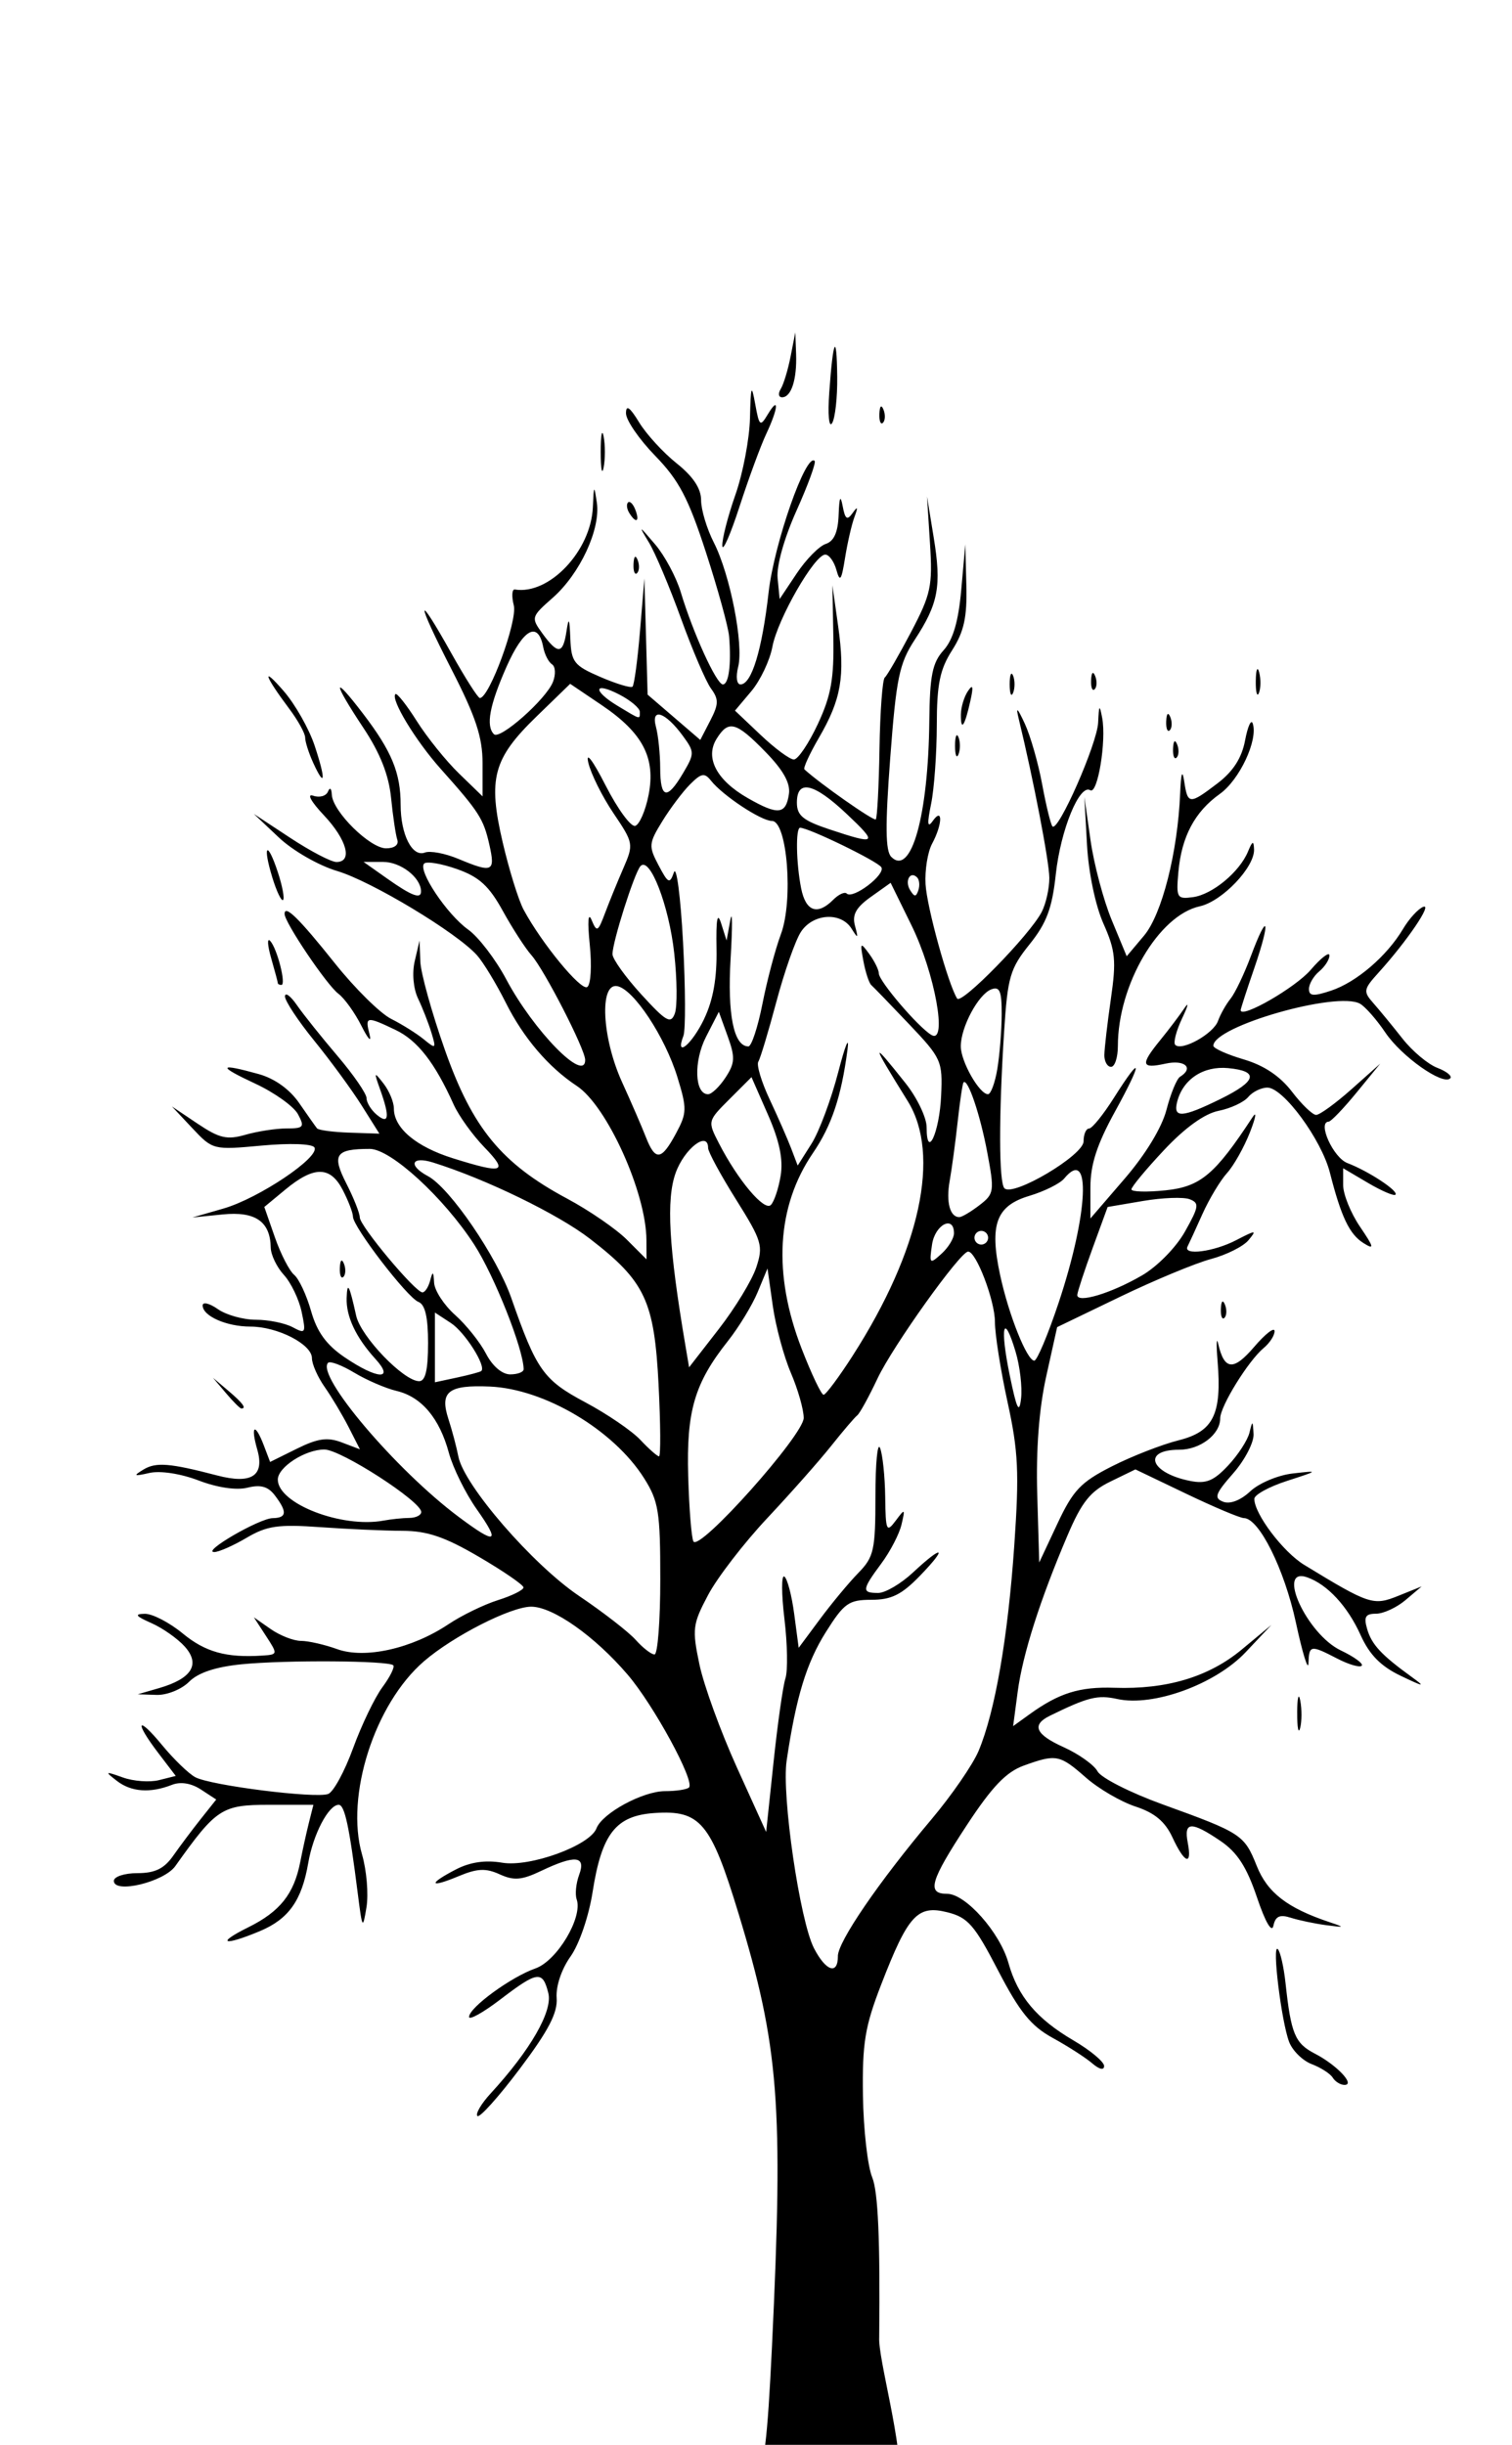 <?xml version="1.0" encoding="UTF-8" standalone="no"?>
<!-- Created with Inkscape (http://www.inkscape.org/) -->

<svg
   xmlns:dc="http://purl.org/dc/elements/1.1/"
   xmlns:cc="http://creativecommons.org/ns#"
   xmlns:rdf="http://www.w3.org/1999/02/22-rdf-syntax-ns#"
   xmlns:svg="http://www.w3.org/2000/svg"
   xmlns="http://www.w3.org/2000/svg"
   xmlns:sodipodi="http://sodipodi.sourceforge.net/DTD/sodipodi-0.dtd"
   xmlns:inkscape="http://www.inkscape.org/namespaces/inkscape"
   width="40.532mm"
   height="65.512mm"
   viewBox="0 0 100 100"
   version="1.1"
   id="svg1660"
   inkscape:version="0.92.5 (2060ec1f9f, 2020-04-08)"
   sodipodi:docname="OS.svg">
  <defs
     id="defs1654" />
  <sodipodi:namedview
     id="base"
     pagecolor="#ffffff"
     bordercolor="#666666"
     borderopacity="1.0"
     inkscape:pageopacity="0.0"
     inkscape:pageshadow="2"
     inkscape:zoom="0.98994949"
     inkscape:cx="153.80239"
     inkscape:cy="276.77495"
     inkscape:document-units="mm"
     inkscape:current-layer="layer1"
     showgrid="false"
     fit-margin-top="0"
     fit-margin-left="0"
     fit-margin-right="0"
     fit-margin-bottom="0"
     inkscape:window-width="960"
     inkscape:window-height="1015"
     inkscape:window-x="0"
     inkscape:window-y="0"
     inkscape:window-maximized="0" />
  <g
     inkscape:label="Layer 1"
     inkscape:groupmode="layer"
     id="layer1"
     transform="translate(-4.681,-235.518)">
    <path
       style="fill:#000000;stroke-width:0.452"
       d="m 54.979,369.247 c -0.57,-0.319 -1.487,-0.267 -0.29,-0.971 0.517,-0.318 0.747,-2.176 1.048,-8.443 0.766,-15.987 0.469,-19.83 -2.221,-28.657 -1.824,-5.987 -2.517,-6.815 -5.535,-6.614 -2.57,0.171 -3.502,1.357 -4.108,5.226 -0.251,1.605 -0.884,3.452 -1.46,4.261 -0.597,0.839 -0.975,1.969 -0.917,2.739 0.075,0.982 -0.539,2.161 -2.441,4.688 -1.398,1.857 -2.658,3.26 -2.8,3.118 -0.142,-0.143 0.253,-0.816 0.879,-1.496 2.624,-2.854 4.111,-5.44 3.812,-6.629 -0.379,-1.508 -0.705,-1.465 -3.175,0.42 -1.137,0.868 -2.067,1.386 -2.067,1.152 0,-0.614 2.78,-2.644 4.386,-3.204 1.429,-0.498 3.149,-3.375 2.73,-4.568 -0.116,-0.332 -0.043,-1.061 0.164,-1.62 0.466,-1.26 -0.257,-1.336 -2.511,-0.261 -1.285,0.613 -1.803,0.656 -2.744,0.227 -0.918,-0.418 -1.485,-0.392 -2.722,0.125 -1.94,0.811 -2.047,0.521 -0.167,-0.451 0.936,-0.484 1.942,-0.63 3.055,-0.442 1.838,0.31 5.798,-1.132 6.235,-2.271 0.386,-1.006 3.068,-2.46 4.536,-2.46 0.737,0 1.449,-0.11 1.583,-0.243 0.408,-0.408 -2.333,-5.445 -4.061,-7.463 -2.179,-2.545 -4.939,-4.489 -6.376,-4.489 -1.344,1.2e-4 -5.165,1.946 -7.095,3.613 -3.264,2.82 -5.212,8.904 -4.091,12.775 0.303,1.048 0.435,2.616 0.292,3.486 -0.245,1.492 -0.277,1.441 -0.574,-0.903 -0.566,-4.474 -0.867,-5.872 -1.265,-5.872 -0.667,0 -1.686,1.945 -2.011,3.839 -0.427,2.49 -1.299,3.717 -3.209,4.515 -2.405,1.005 -2.94,0.825 -0.758,-0.256 2.097,-1.038 3.024,-2.202 3.437,-4.319 0.152,-0.778 0.41,-1.947 0.573,-2.597 l 0.297,-1.182 h -2.938 c -3.118,0 -3.481,0.237 -6.194,4.05 -0.749,1.054 -4.065,1.851 -4.065,0.978 0,-0.281 0.701,-0.511 1.56,-0.511 1.162,0 1.767,-0.295 2.371,-1.157 0.446,-0.637 1.268,-1.732 1.826,-2.434 l 1.014,-1.276 -1.014,-0.662 c -0.642,-0.42 -1.345,-0.532 -1.917,-0.308 -1.435,0.563 -2.694,0.472 -3.64,-0.262 -0.818,-0.634 -0.791,-0.649 0.397,-0.225 0.7,0.25 1.774,0.33 2.385,0.176 l 1.112,-0.279 -1.143,-1.498 c -1.622,-2.126 -1.422,-2.554 0.248,-0.529 0.765,0.928 1.748,1.878 2.185,2.112 1.026,0.549 7.969,1.423 8.793,1.107 0.347,-0.133 1.087,-1.494 1.645,-3.024 0.558,-1.53 1.43,-3.344 1.937,-4.03 0.508,-0.687 0.832,-1.34 0.72,-1.452 -0.311,-0.311 -7.082,-0.357 -10.006,-0.069 -1.74,0.172 -2.893,0.554 -3.501,1.162 -0.501,0.501 -1.462,0.888 -2.148,0.865 l -1.242,-0.041 1.411,-0.409 c 2.162,-0.627 2.746,-1.569 1.7,-2.741 -0.469,-0.526 -1.463,-1.226 -2.208,-1.555 -1.05,-0.464 -1.15,-0.602 -0.442,-0.616 0.502,-0.01 1.631,0.574 2.508,1.297 1.501,1.237 2.892,1.623 5.284,1.464 1.011,-0.067 1.015,-0.087 0.226,-1.298 l -0.801,-1.23 1.117,0.779 c 0.614,0.428 1.515,0.779 2.001,0.779 0.486,0 1.561,0.245 2.388,0.544 1.84,0.665 4.947,-0.03 7.367,-1.648 0.869,-0.581 2.343,-1.298 3.275,-1.592 0.932,-0.294 1.69,-0.672 1.685,-0.839 -0.006,-0.167 -1.329,-1.076 -2.943,-2.02 -2.266,-1.325 -3.421,-1.718 -5.073,-1.723 -1.176,-0.003 -3.618,-0.113 -5.425,-0.241 -2.786,-0.198 -3.53,-0.091 -4.881,0.707 -0.877,0.517 -1.837,0.94 -2.134,0.939 -0.849,-0.003 2.982,-2.226 3.865,-2.242 0.94,-0.017 0.978,-0.406 0.147,-1.503 -0.448,-0.591 -0.941,-0.729 -1.812,-0.511 -0.728,0.183 -1.992,-0.003 -3.228,-0.475 -1.188,-0.454 -2.539,-0.661 -3.255,-0.499 -1.041,0.235 -1.099,0.201 -0.393,-0.227 0.826,-0.5 1.74,-0.426 4.867,0.392 2.278,0.596 3.156,0.03 2.656,-1.713 -0.463,-1.614 -0.149,-1.805 0.437,-0.265 l 0.413,1.086 1.768,-0.875 c 1.388,-0.687 2.026,-0.776 2.971,-0.417 l 1.203,0.457 -0.745,-1.46 c -0.41,-0.803 -1.125,-1.999 -1.588,-2.659 -0.463,-0.659 -0.843,-1.518 -0.843,-1.908 0,-0.921 -2.277,-2.087 -4.072,-2.087 -1.579,0 -3.155,-0.698 -3.155,-1.397 0,-0.254 0.452,-0.145 1.004,0.242 0.552,0.387 1.683,0.703 2.514,0.703 0.831,0 1.923,0.221 2.428,0.491 0.861,0.461 0.898,0.397 0.599,-1.016 -0.176,-0.829 -0.704,-1.927 -1.174,-2.44 -0.47,-0.513 -0.861,-1.326 -0.869,-1.807 -0.028,-1.724 -1.018,-2.407 -3.174,-2.191 l -2.006,0.202 2.056,-0.592 c 2.336,-0.673 6.404,-3.406 6.013,-4.04 -0.149,-0.241 -1.633,-0.292 -3.486,-0.121 -3.203,0.296 -3.237,0.287 -4.582,-1.144 l -1.355,-1.443 1.705,1.144 c 1.433,0.961 1.938,1.077 3.159,0.727 0.799,-0.229 2.021,-0.417 2.714,-0.417 1.138,0 1.212,-0.092 0.758,-0.941 -0.277,-0.517 -1.554,-1.43 -2.839,-2.028 -2.509,-1.168 -2.432,-1.369 0.242,-0.626 1.054,0.293 2.046,1.003 2.677,1.917 0.551,0.799 1.082,1.551 1.179,1.671 0.098,0.121 1.065,0.249 2.151,0.285 l 1.974,0.066 -1.174,-1.866 c -0.646,-1.027 -2.056,-2.952 -3.134,-4.279 -1.078,-1.327 -1.949,-2.648 -1.936,-2.936 0.014,-0.288 0.369,-0.025 0.79,0.585 0.422,0.61 1.631,2.122 2.686,3.361 1.056,1.239 1.92,2.494 1.92,2.789 0,0.295 0.305,0.789 0.678,1.099 0.803,0.666 0.872,0.152 0.223,-1.664 -0.424,-1.186 -0.409,-1.213 0.226,-0.395 0.374,0.482 0.68,1.222 0.68,1.644 0,1.295 1.469,2.529 3.924,3.296 3.336,1.043 3.666,0.925 2.06,-0.736 -0.781,-0.807 -1.694,-2.078 -2.03,-2.823 -1.249,-2.775 -2.391,-4.24 -3.845,-4.933 -1.934,-0.922 -2.027,-0.906 -1.717,0.303 0.143,0.559 -0.097,0.305 -0.534,-0.565 -0.437,-0.87 -1.126,-1.829 -1.53,-2.132 -0.769,-0.577 -3.556,-4.71 -3.556,-5.274 0,-0.645 0.953,0.289 3.321,3.257 1.326,1.661 3.001,3.316 3.722,3.678 0.722,0.362 1.695,0.972 2.163,1.355 0.8,0.656 0.83,0.63 0.507,-0.432 -0.189,-0.621 -0.586,-1.637 -0.883,-2.258 -0.316,-0.661 -0.408,-1.691 -0.222,-2.484 l 0.317,-1.355 0.053,1.389 c 0.029,0.764 0.761,3.395 1.626,5.846 1.824,5.171 3.742,7.502 8.086,9.827 1.462,0.782 3.24,2.005 3.952,2.717 l 1.295,1.295 -0.006,-1.277 c -0.012,-3.127 -2.608,-8.869 -4.606,-10.188 -1.877,-1.239 -3.531,-3.178 -4.698,-5.506 -0.633,-1.262 -1.49,-2.673 -1.905,-3.136 -1.347,-1.5 -6.986,-4.894 -9.245,-5.565 -1.226,-0.364 -2.934,-1.345 -3.857,-2.216 l -1.656,-1.562 2.417,1.591 c 1.329,0.875 2.701,1.591 3.049,1.591 1.09,0 0.692,-1.475 -0.836,-3.095 -0.843,-0.894 -1.144,-1.443 -0.707,-1.289 0.419,0.148 0.86,0.026 0.981,-0.271 0.126,-0.31 0.234,-0.224 0.255,0.203 0.053,1.11 2.521,3.548 3.59,3.548 0.548,0 0.855,-0.233 0.742,-0.565 -0.105,-0.311 -0.291,-1.556 -0.412,-2.768 -0.151,-1.514 -0.722,-2.96 -1.827,-4.623 -2.057,-3.099 -2.071,-3.623 -0.024,-0.942 1.894,2.481 2.483,3.908 2.483,6.021 0,1.969 0.767,3.478 1.604,3.156 0.347,-0.133 1.342,0.054 2.209,0.417 2.271,0.949 2.461,0.863 2.055,-0.935 -0.388,-1.719 -0.676,-2.167 -3.221,-5.017 -1.661,-1.86 -3.325,-4.607 -2.992,-4.94 0.096,-0.096 0.732,0.707 1.413,1.784 0.681,1.077 1.938,2.638 2.794,3.467 l 1.556,1.509 v -2.195 c 0,-1.715 -0.447,-3.068 -2.046,-6.186 -2.385,-4.653 -2.387,-5.319 -0.004,-1.055 0.903,1.615 1.745,2.936 1.871,2.936 0.626,0 2.5,-5.109 2.245,-6.123 -0.153,-0.611 -0.122,-1.085 0.07,-1.053 2.273,0.37 5.036,-2.548 5.159,-5.447 0.062,-1.472 0.084,-1.496 0.263,-0.292 0.259,1.744 -1.112,4.699 -2.919,6.289 -1.427,1.257 -1.442,1.308 -0.678,2.361 1.02,1.403 1.359,1.374 1.588,-0.138 0.15,-0.988 0.202,-0.891 0.256,0.47 0.062,1.561 0.238,1.786 1.987,2.54 1.056,0.455 2.012,0.744 2.124,0.643 0.113,-0.101 0.336,-1.752 0.496,-3.669 l 0.292,-3.484 0.106,3.839 0.106,3.839 1.742,1.497 1.742,1.497 0.661,-1.279 c 0.559,-1.082 0.567,-1.408 0.049,-2.116 -0.337,-0.461 -1.23,-2.543 -1.984,-4.628 -0.754,-2.085 -1.708,-4.347 -2.12,-5.026 -0.711,-1.174 -0.69,-1.168 0.406,0.119 0.635,0.745 1.398,2.168 1.697,3.162 0.807,2.686 2.364,6.098 2.783,6.098 0.392,0 0.566,-1.32 0.416,-3.162 -0.05,-0.621 -0.737,-3.117 -1.526,-5.547 -1.17,-3.604 -1.79,-4.784 -3.366,-6.406 -1.063,-1.093 -1.931,-2.357 -1.93,-2.809 0.002,-0.587 0.249,-0.416 0.868,0.599 0.476,0.781 1.594,2.001 2.483,2.71 1.091,0.871 1.617,1.663 1.617,2.436 1.6e-5,0.631 0.377,1.887 0.838,2.791 1.082,2.123 1.987,6.737 1.614,8.227 -0.166,0.659 -0.099,1.161 0.154,1.161 0.734,0 1.425,-2.265 1.86,-6.098 0.366,-3.224 2.477,-9.243 3.043,-8.676 0.104,0.104 -0.434,1.581 -1.197,3.282 -0.823,1.833 -1.332,3.652 -1.252,4.469 l 0.135,1.377 1.129,-1.692 c 0.621,-0.931 1.485,-1.808 1.92,-1.95 0.546,-0.178 0.81,-0.773 0.852,-1.922 0.044,-1.187 0.12,-1.351 0.267,-0.574 0.164,0.87 0.297,0.961 0.659,0.452 0.337,-0.474 0.368,-0.406 0.119,0.266 -0.184,0.497 -0.463,1.716 -0.622,2.71 -0.237,1.486 -0.338,1.627 -0.57,0.79 -0.155,-0.559 -0.487,-1.016 -0.737,-1.016 -0.71,0 -3.153,4.255 -3.497,6.092 -0.17,0.908 -0.797,2.23 -1.392,2.937 l -1.082,1.286 1.703,1.614 c 0.937,0.888 1.922,1.616 2.19,1.618 0.268,0.002 0.979,-1.048 1.581,-2.334 0.883,-1.888 1.081,-2.997 1.031,-5.759 l -0.062,-3.421 0.382,2.71 c 0.466,3.3 0.201,4.833 -1.27,7.36 -0.621,1.067 -1.054,2.01 -0.962,2.096 0.99,0.917 4.588,3.439 4.719,3.307 0.094,-0.094 0.204,-2.192 0.245,-4.661 0.04,-2.469 0.197,-4.592 0.349,-4.717 0.152,-0.125 0.931,-1.473 1.732,-2.995 1.324,-2.516 1.438,-3.049 1.259,-5.87 l -0.197,-3.103 0.443,2.71 c 0.526,3.212 0.311,4.369 -1.251,6.755 -1.026,1.568 -1.225,2.524 -1.624,7.812 -0.338,4.485 -0.321,6.159 0.068,6.547 1.318,1.318 2.45,-2.724 2.516,-8.981 0.032,-3.007 0.203,-3.858 0.942,-4.676 0.629,-0.696 0.985,-1.913 1.171,-4.003 l 0.268,-3.003 0.069,2.71 c 0.054,2.114 -0.153,3.058 -0.94,4.291 -0.813,1.273 -1.011,2.24 -1.015,4.969 -0.004,1.863 -0.172,4.201 -0.377,5.194 -0.27,1.311 -0.241,1.621 0.106,1.129 0.681,-0.964 0.65,0.217 -0.039,1.498 -0.292,0.543 -0.487,1.748 -0.433,2.679 0.088,1.523 1.485,6.583 2.087,7.557 0.27,0.437 4.8,-4.196 5.592,-5.718 0.282,-0.543 0.51,-1.559 0.507,-2.258 -0.006,-1.077 -1.045,-6.48 -2.028,-10.531 -0.198,-0.818 -0.087,-0.726 0.405,0.334 0.373,0.805 0.892,2.616 1.152,4.026 0.261,1.409 0.566,2.655 0.679,2.768 0.383,0.383 2.96,-5.473 3.021,-6.869 0.052,-1.176 0.093,-1.222 0.267,-0.301 0.287,1.521 -0.301,5.081 -0.789,4.779 -0.708,-0.438 -1.961,2.62 -2.28,5.564 -0.243,2.245 -0.61,3.223 -1.734,4.622 -1.288,1.603 -1.45,2.157 -1.681,5.734 -0.361,5.604 -0.352,10.024 0.02,10.396 0.578,0.578 5.233,-2.183 5.233,-3.103 0,-0.466 0.163,-0.848 0.362,-0.848 0.199,0 0.94,-0.915 1.646,-2.033 1.892,-2.994 1.93,-2.472 0.066,0.919 -1.191,2.167 -1.622,3.497 -1.622,5.005 v 2.054 l 2.268,-2.634 c 1.389,-1.613 2.461,-3.381 2.766,-4.561 0.274,-1.06 0.676,-2.038 0.894,-2.172 0.941,-0.582 0.316,-1.149 -0.959,-0.869 -1.622,0.356 -1.682,0.079 -0.339,-1.568 0.559,-0.686 1.273,-1.63 1.587,-2.098 0.314,-0.468 0.248,-0.171 -0.146,0.659 -0.394,0.83 -0.601,1.626 -0.46,1.767 0.434,0.434 2.528,-0.736 2.827,-1.579 0.155,-0.437 0.528,-1.099 0.829,-1.472 0.301,-0.373 0.909,-1.648 1.352,-2.833 1.133,-3.036 1.317,-2.381 0.224,0.797 -0.498,1.446 -0.905,2.702 -0.905,2.79 0,0.597 3.619,-1.483 4.63,-2.661 0.683,-0.796 1.242,-1.225 1.242,-0.954 0,0.271 -0.305,0.745 -0.678,1.055 -0.373,0.309 -0.678,0.832 -0.678,1.161 0,0.475 0.304,0.497 1.468,0.109 1.678,-0.56 3.689,-2.285 4.755,-4.079 0.401,-0.675 1.002,-1.333 1.336,-1.46 0.632,-0.242 -1.075,2.27 -2.947,4.339 -1.012,1.118 -1.035,1.255 -0.348,2.033 0.405,0.459 1.271,1.512 1.923,2.341 0.652,0.829 1.689,1.698 2.305,1.932 0.615,0.234 0.999,0.546 0.852,0.693 -0.487,0.487 -3.225,-1.445 -4.291,-3.026 -0.577,-0.856 -1.331,-1.714 -1.676,-1.907 -1.519,-0.85 -9.7,1.495 -9.7,2.78 0,0.17 0.906,0.576 2.013,0.903 1.339,0.395 2.405,1.109 3.185,2.131 0.645,0.845 1.365,1.537 1.6,1.537 0.235,0 1.285,-0.762 2.333,-1.694 l 1.905,-1.694 -1.565,1.912 c -0.861,1.051 -1.689,1.915 -1.841,1.92 -0.768,0.023 0.297,2.383 1.236,2.74 1.394,0.53 3.41,1.857 3.177,2.091 -0.101,0.101 -0.92,-0.252 -1.821,-0.783 l -1.638,-0.966 v 1.111 c 0,0.611 0.5,1.847 1.11,2.747 0.938,1.383 0.975,1.552 0.239,1.092 -0.93,-0.581 -1.479,-1.729 -2.224,-4.656 -0.558,-2.19 -3.083,-5.625 -4.135,-5.625 -0.413,0 -0.984,0.28 -1.269,0.623 -0.284,0.343 -1.166,0.753 -1.96,0.912 -0.926,0.185 -2.217,1.113 -3.603,2.59 -1.188,1.266 -2.161,2.437 -2.161,2.602 0,0.165 1.023,0.193 2.274,0.062 2.297,-0.241 3.256,-1.048 5.728,-4.821 0.302,-0.461 0.231,-0.024 -0.156,0.969 -0.388,0.994 -1.072,2.213 -1.522,2.71 -0.449,0.497 -1.181,1.716 -1.627,2.71 -0.445,0.994 -0.888,1.959 -0.984,2.146 -0.316,0.614 1.725,0.353 3.198,-0.409 1.338,-0.692 1.4,-0.692 0.828,-0.003 -0.339,0.409 -1.457,0.969 -2.484,1.243 -1.027,0.275 -3.735,1.4 -6.017,2.5 l -4.15,2.001 -0.724,3.262 c -0.473,2.128 -0.679,4.832 -0.593,7.779 l 0.132,4.517 1.206,-2.571 c 1.037,-2.211 1.542,-2.741 3.606,-3.787 1.32,-0.669 3.305,-1.443 4.41,-1.72 2.305,-0.578 2.863,-1.715 2.573,-5.247 -0.092,-1.118 -0.073,-1.626 0.042,-1.129 0.405,1.752 1.009,1.804 2.375,0.206 0.734,-0.858 1.342,-1.332 1.353,-1.052 0.01,0.28 -0.314,0.785 -0.721,1.123 -1.014,0.842 -2.875,3.851 -2.875,4.65 0,1.063 -1.324,2.074 -2.716,2.074 -2.468,0 -1.927,1.535 0.726,2.062 1.048,0.208 1.553,0.006 2.51,-1.014 0.659,-0.701 1.296,-1.681 1.416,-2.178 0.199,-0.828 0.222,-0.819 0.27,0.097 0.029,0.55 -0.577,1.718 -1.347,2.594 -1.193,1.359 -1.29,1.636 -0.655,1.88 0.451,0.173 1.155,-0.1 1.786,-0.693 0.573,-0.538 1.833,-1.068 2.8,-1.178 1.756,-0.2 1.756,-0.199 -0.387,0.496 -1.18,0.383 -2.146,0.914 -2.146,1.181 0,0.996 1.902,3.512 3.298,4.364 4.309,2.628 4.57,2.714 6.221,2.049 l 1.548,-0.624 -1.066,0.902 c -0.586,0.496 -1.464,0.902 -1.95,0.902 -0.703,0 -0.823,0.208 -0.588,1.016 0.299,1.027 0.939,1.714 2.952,3.17 0.93,0.673 0.814,0.66 -0.731,-0.079 -1.317,-0.63 -2.068,-1.392 -2.655,-2.694 -0.858,-1.902 -2.191,-3.345 -3.527,-3.816 -2.094,-0.739 -0.03,3.759 2.217,4.83 0.892,0.425 1.514,0.881 1.382,1.013 -0.132,0.132 -0.858,-0.08 -1.614,-0.471 -1.775,-0.918 -1.865,-0.903 -1.906,0.305 -0.02,0.559 -0.393,-0.652 -0.832,-2.69 -0.759,-3.528 -2.437,-6.898 -3.438,-6.905 -0.255,-0.002 -1.974,-0.727 -3.82,-1.611 l -3.356,-1.608 -1.657,0.806 c -1.322,0.643 -1.892,1.355 -2.82,3.528 -1.825,4.269 -2.98,7.889 -3.308,10.363 l -0.302,2.276 1.088,-0.785 c 1.947,-1.404 3.307,-1.829 5.605,-1.751 3.465,0.118 6.247,-0.717 8.429,-2.529 l 1.96,-1.627 -1.705,1.806 c -2.001,2.12 -6.106,3.616 -8.486,3.093 -1.304,-0.286 -1.936,-0.13 -4.461,1.107 -1.227,0.601 -0.954,1.236 0.891,2.068 1.016,0.458 2.034,1.182 2.263,1.609 0.229,0.427 2.166,1.41 4.306,2.184 5.226,1.891 5.396,2.002 6.225,4.074 0.704,1.76 2.022,2.777 4.805,3.708 1.045,0.35 1.028,0.365 -0.223,0.2 -0.745,-0.099 -1.794,-0.319 -2.33,-0.489 -0.733,-0.233 -1.019,-0.103 -1.151,0.522 -0.107,0.509 -0.532,-0.221 -1.092,-1.878 -0.681,-2.013 -1.302,-2.971 -2.417,-3.726 -1.931,-1.308 -2.426,-1.282 -2.159,0.113 0.3,1.568 -0.204,1.394 -1.014,-0.349 -0.484,-1.042 -1.179,-1.622 -2.435,-2.032 -0.967,-0.316 -2.447,-1.179 -3.29,-1.92 -1.731,-1.52 -1.963,-1.564 -4.111,-0.787 -1.159,0.419 -2.097,1.4 -3.758,3.931 -2.431,3.703 -2.672,4.544 -1.305,4.544 1.224,0 3.488,2.553 4.055,4.571 0.62,2.21 1.864,3.692 4.293,5.116 1.119,0.656 2.034,1.418 2.034,1.695 0,0.301 -0.317,0.23 -0.79,-0.178 -0.435,-0.374 -1.608,-1.128 -2.606,-1.676 -1.44,-0.789 -2.188,-1.712 -3.614,-4.457 -1.569,-3.022 -1.997,-3.511 -3.365,-3.853 -1.97,-0.493 -2.589,0.184 -4.365,4.77 -1.079,2.786 -1.259,3.877 -1.21,7.338 0.032,2.236 0.307,4.675 0.613,5.42 0.389,0.948 0.527,4.119 0.462,10.558 -0.083,1.442 1.587,7.1 1.374,9.96 -3.782,0.003 -6.149,0.003 -9.229,0.094 z m 5.116,-35.218 c 0,-0.959 2.697,-4.901 6.192,-9.051 1.334,-1.584 2.735,-3.617 3.114,-4.517 1.089,-2.589 1.941,-7.493 2.363,-13.603 0.332,-4.807 0.266,-6.208 -0.446,-9.463 -0.459,-2.101 -0.835,-4.484 -0.835,-5.296 0,-1.416 -1.248,-4.684 -1.777,-4.653 -0.537,0.032 -4.984,6.26 -5.983,8.378 -0.576,1.222 -1.183,2.325 -1.348,2.451 -0.166,0.126 -0.937,1.03 -1.715,2.008 -0.777,0.978 -2.679,3.128 -4.226,4.776 -1.547,1.649 -3.309,3.935 -3.917,5.081 -1.029,1.939 -1.069,2.256 -0.579,4.593 0.289,1.38 1.401,4.438 2.47,6.796 l 1.944,4.286 0.49,-4.625 c 0.269,-2.544 0.623,-5.033 0.786,-5.532 0.163,-0.499 0.133,-2.266 -0.067,-3.927 -0.2,-1.661 -0.204,-2.922 -0.008,-2.801 0.195,0.121 0.489,1.23 0.653,2.465 l 0.298,2.245 1.409,-1.898 c 0.775,-1.044 1.917,-2.418 2.538,-3.054 1.03,-1.055 1.129,-1.504 1.129,-5.092 0,-2.164 0.138,-3.587 0.307,-3.162 0.169,0.425 0.321,1.88 0.339,3.231 0.029,2.252 0.086,2.384 0.687,1.581 0.624,-0.835 0.642,-0.823 0.39,0.252 -0.146,0.621 -0.746,1.776 -1.333,2.567 -1.29,1.738 -1.313,1.95 -0.211,1.95 0.471,0 1.508,-0.61 2.306,-1.355 2.001,-1.869 2.325,-1.707 0.452,0.226 -1.207,1.246 -1.887,1.581 -3.203,1.581 -1.503,0 -1.807,0.216 -3.021,2.146 -1.274,2.025 -1.964,4.288 -2.586,8.488 -0.339,2.288 0.872,10.59 1.809,12.402 0.786,1.52 1.581,1.784 1.581,0.526 z M 48.351,309.104 c 0,-4.464 -0.111,-5.153 -1.075,-6.68 -2.011,-3.185 -6.575,-5.898 -10.19,-6.055 -2.757,-0.12 -3.337,0.334 -2.747,2.148 0.239,0.735 0.535,1.849 0.657,2.476 0.371,1.908 4.918,7.155 7.999,9.23 1.579,1.064 3.259,2.367 3.732,2.896 0.473,0.529 1.032,0.962 1.242,0.962 0.21,0 0.382,-2.24 0.382,-4.978 z m 9.485,-10.664 c 0,-0.548 -0.382,-1.887 -0.849,-2.976 -0.467,-1.089 -1.006,-3.087 -1.197,-4.441 l -0.349,-2.462 -0.652,1.57 c -0.359,0.864 -1.246,2.319 -1.971,3.235 -2.205,2.784 -2.745,4.622 -2.621,8.93 0.061,2.135 0.216,4.075 0.345,4.311 0.381,0.701 7.295,-7.04 7.295,-8.167 z m -21.623,6.043 c -0.744,-1.056 -1.573,-2.733 -1.843,-3.726 -0.624,-2.303 -1.812,-3.71 -3.463,-4.1 -0.716,-0.169 -1.973,-0.711 -2.793,-1.204 -0.82,-0.493 -1.601,-0.788 -1.734,-0.655 -0.825,0.825 4.488,7.09 8.646,10.194 2.487,1.857 2.77,1.736 1.187,-0.509 z m -4.462,0.571 c 0.435,-0.003 0.79,-0.18 0.79,-0.392 0,-0.703 -5.318,-4.131 -6.408,-4.131 -1.271,0 -3.078,1.167 -3.078,1.988 0,1.588 4.232,3.226 7.001,2.71 0.497,-0.093 1.259,-0.171 1.694,-0.175 z m 16.488,-8.793 c -0.284,-5.562 -0.885,-6.842 -4.539,-9.661 -2.118,-1.634 -6.879,-3.948 -10.369,-5.04 -1.445,-0.452 -1.687,0.182 -0.343,0.901 1.45,0.776 4.552,5.316 5.515,8.071 1.664,4.762 2.119,5.403 4.891,6.88 1.44,0.768 3.078,1.885 3.64,2.483 0.562,0.598 1.117,1.087 1.233,1.087 0.117,0 0.103,-2.125 -0.029,-4.722 z m 23.608,-2.202 c -0.8,-2.67 -1.048,-1.65 -0.383,1.573 0.465,2.252 0.626,2.578 0.749,1.52 0.086,-0.741 -0.078,-2.133 -0.366,-3.093 z m -10.765,0.258 c 4.466,-6.954 5.833,-13.284 3.632,-16.822 -2.445,-3.93 -2.466,-4.107 -0.142,-1.18 0.767,0.966 1.394,2.277 1.394,2.913 0,2.194 0.85,0.345 0.959,-2.087 0.103,-2.297 0.024,-2.474 -2.12,-4.73 -1.225,-1.289 -2.349,-2.451 -2.498,-2.582 -0.149,-0.131 -0.384,-0.845 -0.522,-1.585 -0.232,-1.247 -0.203,-1.282 0.384,-0.478 0.349,0.478 0.635,1.057 0.635,1.287 0,0.507 2.6,3.552 3.477,4.072 1.089,0.646 0.226,-4.109 -1.316,-7.248 l -1.38,-2.81 -1.311,0.933 c -0.982,0.699 -1.245,1.177 -1.047,1.907 0.232,0.854 0.203,0.877 -0.231,0.183 -0.702,-1.12 -2.556,-0.995 -3.348,0.226 -0.363,0.559 -1.09,2.629 -1.616,4.599 -0.526,1.971 -1.064,3.759 -1.197,3.974 -0.133,0.215 0.205,1.34 0.751,2.5 0.546,1.161 1.185,2.619 1.422,3.24 l 0.43,1.13 0.915,-1.445 c 0.503,-0.795 1.298,-2.923 1.766,-4.729 0.468,-1.807 0.743,-2.472 0.612,-1.478 -0.411,3.111 -1.047,5.01 -2.286,6.826 -2.405,3.527 -2.662,7.991 -0.744,12.935 0.65,1.677 1.303,3.047 1.45,3.045 0.147,-0.002 1.017,-1.171 1.933,-2.597 z m -28.089,-0.801 c 0,-1.734 -0.195,-2.573 -0.637,-2.743 -0.738,-0.283 -4.332,-4.963 -4.332,-5.64 0,-0.251 -0.304,-1.043 -0.675,-1.76 -0.822,-1.589 -1.9,-1.596 -3.799,-0.025 l -1.388,1.149 0.698,2.002 c 0.384,1.101 0.958,2.219 1.276,2.484 0.318,0.265 0.821,1.344 1.12,2.397 0.39,1.378 1.011,2.233 2.212,3.049 2.161,1.469 3.338,1.537 2.046,0.118 -1.291,-1.417 -1.948,-2.808 -1.906,-4.036 0.039,-1.13 0.174,-0.878 0.63,1.177 0.306,1.378 3.145,4.326 4.165,4.326 0.414,0 0.589,-0.745 0.589,-2.498 z m -5.836,-4.992 c 0.022,-0.526 0.129,-0.633 0.273,-0.273 0.13,0.326 0.114,0.716 -0.036,0.866 -0.15,0.15 -0.257,-0.117 -0.237,-0.593 z m 9.354,6.819 c 0.35,-0.309 -1.074,-2.561 -2.006,-3.172 l -1.06,-0.694 v 2.305 2.305 l 1.468,-0.315 c 0.807,-0.173 1.526,-0.366 1.598,-0.429 z m 2.803,-0.118 c -0.014,-1.336 -1.94,-6.19 -3.27,-8.243 -2.018,-3.114 -5.523,-6.324 -6.904,-6.324 -2.273,0 -2.528,0.375 -1.554,2.284 0.49,0.96 0.89,1.97 0.89,2.244 0,0.564 3.674,4.957 4.145,4.957 0.168,1.2e-4 0.399,-0.355 0.512,-0.79 0.167,-0.64 0.217,-0.611 0.259,0.151 0.029,0.518 0.654,1.478 1.389,2.133 0.735,0.655 1.655,1.807 2.044,2.559 0.425,0.822 1.063,1.368 1.599,1.368 0.49,0 0.89,-0.152 0.888,-0.339 z m 15.386,-6.737 c 0.472,-1.429 0.376,-1.747 -1.339,-4.484 -1.016,-1.62 -1.847,-3.152 -1.847,-3.405 0,-1.168 -1.561,0.026 -2.145,1.64 -0.636,1.758 -0.459,4.914 0.64,11.397 l 0.247,1.46 1.968,-2.535 c 1.083,-1.394 2.197,-3.227 2.476,-4.073 z m 19.993,2.35 c 1.972,-5.911 2.174,-10.395 0.369,-8.22 -0.276,0.332 -1.315,0.848 -2.309,1.146 -2.189,0.656 -2.644,1.891 -1.926,5.234 0.565,2.631 1.777,5.665 2.261,5.658 0.183,-0.003 0.905,-1.721 1.605,-3.818 z m 5.508,-1.81 c 1.025,-0.596 2.264,-1.859 2.853,-2.908 0.927,-1.649 0.961,-1.885 0.306,-2.136 -0.405,-0.155 -1.79,-0.103 -3.079,0.115 l -2.343,0.398 -0.99,2.71 c -0.544,1.491 -1.002,2.885 -1.017,3.098 -0.041,0.587 2.233,-0.093 4.269,-1.278 z m -12.426,-2.794 c 0,-1.221 -1.257,-0.574 -1.451,0.747 -0.189,1.286 -0.157,1.317 0.626,0.608 0.454,-0.411 0.825,-1.02 0.825,-1.354 z m 2.258,0.296 c 0,-0.248 -0.203,-0.452 -0.452,-0.452 -0.248,0 -0.452,0.203 -0.452,0.452 0,0.248 0.203,0.452 0.452,0.452 0.248,0 0.452,-0.203 0.452,-0.452 z m -0.565,-2.157 c 0.966,-0.744 0.991,-0.915 0.507,-3.491 -0.468,-2.494 -1.285,-4.904 -1.567,-4.622 -0.065,0.065 -0.24,1.233 -0.389,2.597 -0.149,1.363 -0.387,3.126 -0.529,3.918 -0.251,1.404 0.022,2.411 0.649,2.391 0.172,-0.006 0.769,-0.362 1.328,-0.792 z M 56.313,282.424 c 0.174,-1.075 -0.08,-2.295 -0.84,-4.026 l -1.09,-2.484 -1.455,1.453 c -1.453,1.451 -1.454,1.454 -0.691,2.936 1.251,2.428 2.994,4.495 3.426,4.062 0.219,-0.219 0.511,-1.092 0.649,-1.941 z m -6.926,-2.784 c 0.729,-1.354 0.736,-1.643 0.096,-3.726 -0.822,-2.675 -2.892,-5.807 -3.976,-6.016 -1.198,-0.231 -1.016,3.424 0.315,6.345 0.597,1.31 1.304,2.94 1.571,3.624 0.63,1.611 1.029,1.566 1.993,-0.226 z m 36.002,-2.277 c 2.417,-1.186 2.586,-1.848 0.522,-2.046 -1.634,-0.157 -2.984,0.727 -3.371,2.207 -0.292,1.118 0.313,1.084 2.849,-0.161 z m -32.721,-1.427 c 0.623,-0.951 0.643,-1.334 0.14,-2.724 l -0.585,-1.617 -0.844,1.645 c -0.835,1.628 -0.761,3.804 0.13,3.804 0.238,0 0.759,-0.498 1.158,-1.107 z m 17.977,-0.587 c 0.154,-0.932 0.282,-2.551 0.285,-3.599 0.004,-1.53 -0.132,-1.853 -0.689,-1.639 -0.856,0.329 -2.016,2.494 -2.016,3.764 0,1.003 1.23,3.168 1.8,3.168 0.187,0 0.467,-0.762 0.621,-1.694 z m -27.263,-0.577 c 0,-0.698 -2.704,-5.964 -3.551,-6.917 -0.407,-0.458 -1.261,-1.779 -1.899,-2.936 -0.909,-1.65 -1.563,-2.246 -3.031,-2.762 -1.03,-0.362 -2.005,-0.525 -2.167,-0.363 -0.443,0.443 1.506,3.365 2.912,4.366 0.678,0.483 1.81,1.96 2.514,3.283 1.821,3.42 5.223,6.89 5.223,5.328 z m 7.87,-2.714 c 0.597,-1.246 0.852,-2.692 0.817,-4.625 -0.036,-1.978 0.055,-2.477 0.307,-1.682 l 0.359,1.129 0.249,-1.355 c 0.137,-0.745 0.145,0.396 0.018,2.537 -0.221,3.71 0.205,5.82 1.175,5.82 0.206,0 0.625,-1.27 0.931,-2.823 0.306,-1.553 0.855,-3.62 1.219,-4.595 0.835,-2.236 0.419,-7.488 -0.593,-7.488 -0.713,0 -3.252,-1.678 -4.033,-2.666 -0.422,-0.534 -0.639,-0.495 -1.377,0.242 -0.482,0.482 -1.309,1.58 -1.838,2.44 -0.903,1.467 -0.918,1.648 -0.252,2.912 0.64,1.214 0.741,1.261 1.018,0.472 0.169,-0.482 0.44,1.594 0.603,4.613 0.162,3.019 0.174,5.805 0.026,6.191 -0.581,1.514 0.556,0.585 1.374,-1.122 z m -1.978,-4.322 c -0.35,-3.191 -1.627,-6.474 -2.241,-5.764 -0.406,0.47 -1.844,5.001 -1.844,5.812 0,0.316 0.859,1.514 1.908,2.663 1.646,1.801 1.95,1.974 2.215,1.259 0.169,-0.456 0.152,-2.242 -0.038,-3.97 z m -5.588,-0.578 c -0.157,-1.542 -0.109,-2.182 0.121,-1.633 0.348,0.83 0.42,0.793 0.888,-0.452 0.28,-0.745 0.826,-2.084 1.214,-2.974 0.688,-1.581 0.673,-1.666 -0.653,-3.631 -0.747,-1.106 -1.497,-2.613 -1.667,-3.349 -0.18,-0.779 0.297,-0.149 1.143,1.507 0.799,1.565 1.682,2.769 1.964,2.675 0.281,-0.094 0.677,-1.009 0.879,-2.034 0.485,-2.455 -0.377,-4.11 -3.1,-5.948 l -2.084,-1.407 -2.224,2.157 c -2.875,2.789 -3.227,4.097 -2.238,8.331 0.426,1.824 1.048,3.825 1.383,4.446 1.199,2.226 3.786,5.37 4.205,5.111 0.238,-0.147 0.313,-1.388 0.169,-2.801 z m 16.097,-2.967 c 0.361,-0.361 0.764,-0.548 0.896,-0.416 0.404,0.404 2.589,-1.254 2.29,-1.738 -0.244,-0.396 -4.802,-2.61 -5.371,-2.61 -0.304,0 -0.263,2.346 0.069,4.009 0.305,1.524 1.073,1.799 2.116,0.756 z m -27.256,-0.586 c -0.039,-0.913 -1.353,-1.92 -2.507,-1.92 h -1.293 l 1.568,1.107 c 1.64,1.158 2.255,1.382 2.231,0.813 z m 32.809,-0.894 c -0.459,-0.459 -0.838,0.232 -0.461,0.842 0.285,0.46 0.391,0.461 0.544,0.002 0.105,-0.314 0.067,-0.693 -0.083,-0.844 z m -4.659,-4.199 c -2.171,-2.05 -3.292,-2.303 -3.292,-0.746 0,0.851 0.406,1.185 2.146,1.764 3.142,1.045 3.24,0.958 1.147,-1.018 z m -3.818,-1.321 c 0.105,-0.715 -0.378,-1.577 -1.56,-2.788 -1.942,-1.989 -2.436,-2.121 -3.222,-0.861 -0.785,1.256 -0.006,2.743 2.059,3.923 2.003,1.146 2.523,1.093 2.723,-0.274 z m -7.001,-1.375 c 0.765,-1.295 0.764,-1.399 -0.016,-2.465 -1.155,-1.579 -2.129,-1.905 -1.778,-0.594 0.151,0.563 0.277,1.785 0.28,2.717 0.006,2.046 0.448,2.145 1.513,0.342 z M 41.251,249.789 c 0.194,-0.498 0.167,-1.023 -0.061,-1.167 -0.227,-0.144 -0.488,-0.651 -0.579,-1.127 -0.335,-1.759 -1.311,-1.241 -2.431,1.29 -1.122,2.537 -1.378,3.911 -0.831,4.458 0.393,0.393 3.46,-2.322 3.901,-3.455 z m 5.745,1.971 c 0,-0.242 -0.61,-0.755 -1.355,-1.141 -1.698,-0.878 -1.79,-0.264 -0.112,0.749 1.553,0.937 1.467,0.914 1.467,0.392 z m 45.829,90.299 c -0.163,-0.264 -0.788,-0.667 -1.39,-0.895 -0.601,-0.229 -1.274,-0.89 -1.494,-1.47 -0.516,-1.357 -1.146,-6.504 -0.751,-6.134 0.165,0.155 0.397,1.171 0.514,2.258 0.361,3.342 0.622,3.97 1.935,4.649 1.449,0.749 2.701,2.071 1.962,2.071 -0.264,0 -0.614,-0.216 -0.777,-0.48 z m -2.353,-24.138 c 0.006,-0.994 0.098,-1.347 0.206,-0.785 0.108,0.562 0.104,1.375 -0.008,1.807 -0.113,0.432 -0.201,-0.028 -0.196,-1.022 z m -70.846,-21.117 -0.86,-1.016 1.016,0.86 c 0.955,0.809 1.222,1.172 0.86,1.172 -0.086,0 -0.543,-0.457 -1.016,-1.016 z m 65.8,-5.571 c 0.022,-0.526 0.129,-0.633 0.273,-0.273 0.13,0.326 0.114,0.716 -0.036,0.866 -0.15,0.15 -0.257,-0.117 -0.237,-0.593 z m -7.705,-16.788 c 0.006,-0.435 0.199,-2.104 0.431,-3.709 0.366,-2.531 0.301,-3.19 -0.491,-4.969 -0.532,-1.195 -0.986,-3.37 -1.088,-5.212 l -0.175,-3.162 0.41,2.875 c 0.226,1.581 0.856,3.95 1.4,5.264 l 0.99,2.389 1.144,-1.359 c 1.186,-1.41 2.229,-5.51 2.39,-9.396 0.057,-1.375 0.145,-1.631 0.272,-0.79 0.231,1.522 0.346,1.527 2.212,0.104 1.022,-0.78 1.592,-1.668 1.81,-2.823 0.175,-0.927 0.403,-1.433 0.507,-1.125 0.366,1.088 -0.868,3.727 -2.182,4.662 -1.655,1.179 -2.528,2.827 -2.736,5.166 -0.151,1.701 -0.095,1.798 0.969,1.653 1.28,-0.174 3.077,-1.662 3.634,-3.009 0.298,-0.719 0.379,-0.749 0.402,-0.147 0.045,1.179 -2.111,3.437 -3.592,3.763 -2.72,0.597 -5.414,5.191 -5.414,9.232 0,0.759 -0.203,1.381 -0.452,1.381 -0.248,0 -0.448,-0.356 -0.443,-0.79 z M 23.056,269.7 c 0,-0.064 -0.2,-0.812 -0.444,-1.663 -0.244,-0.851 -0.27,-1.358 -0.058,-1.126 0.462,0.505 1.07,2.906 0.737,2.906 -0.129,0 -0.234,-0.052 -0.234,-0.116 z m -0.361,-6.976 c -0.668,-2.178 -0.345,-2.501 0.361,-0.361 0.298,0.903 0.454,1.729 0.347,1.837 -0.107,0.107 -0.426,-0.557 -0.708,-1.475 z m 2.693,-7.608 C 25.099,254.483 24.863,253.739 24.863,253.463 c 0,-0.275 -0.472,-1.13 -1.048,-1.898 -1.653,-2.204 -1.874,-2.91 -0.368,-1.172 0.754,0.87 1.673,2.491 2.043,3.604 0.753,2.267 0.698,2.875 -0.102,1.12 z m 42.457,-1.11 c 0,-0.621 0.103,-0.875 0.228,-0.565 0.125,0.311 0.125,0.819 0,1.129 -0.125,0.311 -0.228,0.057 -0.228,-0.565 z m 14.418,0.188 c 0.022,-0.526 0.129,-0.633 0.273,-0.273 0.13,0.326 0.114,0.716 -0.036,0.866 -0.15,0.15 -0.257,-0.117 -0.237,-0.593 z m -0.452,-1.807 c 0.022,-0.526 0.129,-0.633 0.273,-0.273 0.13,0.326 0.114,0.716 -0.036,0.866 -0.15,0.15 -0.257,-0.117 -0.237,-0.593 z m -13.579,-0.452 c 0.004,-0.476 0.213,-1.171 0.465,-1.543 0.335,-0.495 0.377,-0.312 0.155,0.678 -0.371,1.661 -0.63,2.021 -0.621,0.866 z m 3.226,-1.995 c 0,-0.621 0.103,-0.875 0.228,-0.565 0.125,0.311 0.125,0.819 0,1.129 -0.125,0.311 -0.228,0.057 -0.228,-0.565 z m 16.278,-0.226 c 0.008,-0.745 0.11,-0.996 0.225,-0.556 0.114,0.439 0.107,1.049 -0.018,1.355 -0.124,0.306 -0.217,-0.054 -0.208,-0.799 z m -10.893,-0.038 c 0.022,-0.526 0.129,-0.633 0.273,-0.273 0.13,0.326 0.114,0.716 -0.036,0.866 -0.15,0.15 -0.257,-0.117 -0.237,-0.593 z m -30.263,-7.679 c 0.022,-0.526 0.129,-0.633 0.273,-0.273 0.13,0.326 0.114,0.716 -0.036,0.866 -0.15,0.15 -0.257,-0.117 -0.237,-0.593 z m 5.873,-1.216 c -0.02,-0.441 0.37,-1.958 0.867,-3.372 0.497,-1.414 0.93,-3.695 0.963,-5.07 0.051,-2.16 0.099,-2.285 0.347,-0.919 0.266,1.466 0.327,1.515 0.83,0.678 0.767,-1.277 0.7,-0.413 -0.1,1.287 -0.369,0.783 -1.165,2.948 -1.77,4.811 -0.605,1.863 -1.117,3.027 -1.137,2.586 z m -6.153,-2.164 c -0.164,-0.265 -0.201,-0.579 -0.082,-0.697 0.118,-0.118 0.336,0.098 0.483,0.482 0.305,0.796 0.045,0.936 -0.4,0.215 z m -1.891,-4.035 c 0,-1.118 0.088,-1.575 0.196,-1.016 0.108,0.559 0.108,1.474 0,2.033 -0.108,0.559 -0.196,0.102 -0.196,-1.016 z m 15.117,-3.933 c 0.254,-3.568 0.492,-4.037 0.527,-1.036 0.016,1.366 -0.138,2.747 -0.342,3.069 -0.207,0.326 -0.288,-0.572 -0.185,-2.033 z m 3.315,1.411 c 0.022,-0.526 0.129,-0.633 0.273,-0.273 0.13,0.326 0.114,0.716 -0.036,0.866 -0.15,0.15 -0.257,-0.117 -0.237,-0.593 z m -6.525,-1.641 c 0.187,-0.302 0.48,-1.268 0.652,-2.146 l 0.313,-1.596 0.052,1.431 c 0.061,1.679 -0.321,2.86 -0.926,2.86 -0.237,0 -0.277,-0.247 -0.09,-0.549 z"
       id="OS"
       inkscape:connector-curvature="0"
       sodipodi:nodetypes="ccsscssccccccscccscccccscscsscssscccccsssssccccccccscccscccccccccccccccsccccccccccccccccccccccccssscsccsccccccccccscccccccsccccscccscscccccsscccccccscscccscccccscccssccccsccsccsccsscsccssccccscccccccccscccscccccscccssccccccccccccsccccccccccccsccscccscccsccccccscccccccccccscscssccscscccccccccccscscscccccccsccsccscccccsccscccscccscccsccccccccccccccccccssccsccccccsccccscccccccccccccscscccccccccsccccccccccccccsscscccccccccccscscscsccsccscscccccccssccccscsscscccsccccscssscscscscscccsccccssscccscccccscccsccccsscccscscccccccscccccsccccccscssccsccccccssssccscccccccccscscccccsccccscscccccsccccccccccccssssssssscscccccccccccccccsccccccccccccsccccsscsccccccscccccssccscccccccccccscscccscsccccscccscccccccsccccsccccccccssssccsccccccccccsccccccccccccccsccscccsccssccccccccccsccccsccccccccsscccccsccsccscsccccscssccccccccccccccscsscccccccscccccccccsccccccccccsccsccccccccccsccscc">
      <title
         id="title1628">topol osika</title>
    </path>
  </g>
</svg>
